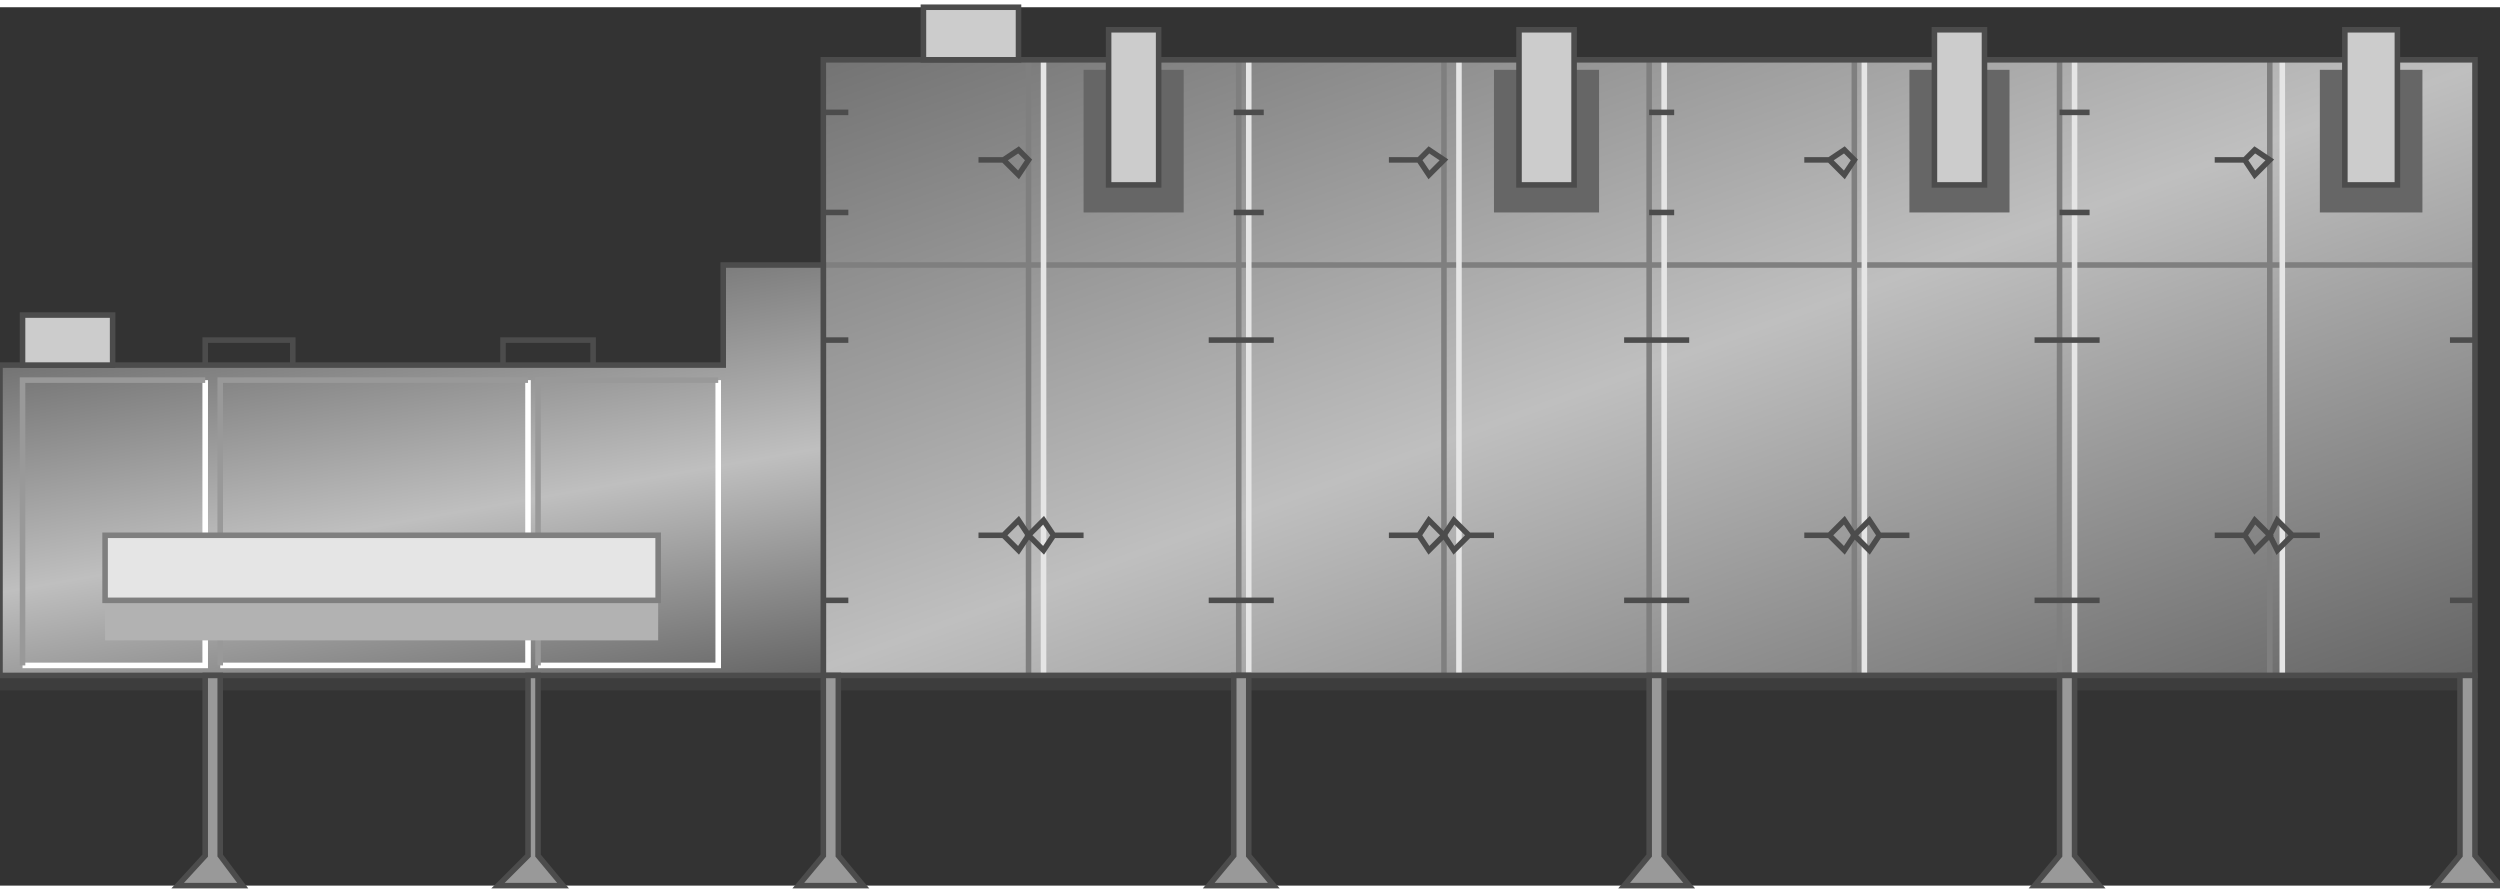 <!DOCTYPE svg PUBLIC "-//W3C//DTD SVG 1.1//EN" "http://www.w3.org/Graphics/SVG/1.1/DTD/svg11.dtd"><svg version="1.1" xmlns="http://www.w3.org/2000/svg" xmlns:xlink="http://www.w3.org/1999/xlink" width="112px" height="40px" viewBox="0 0 112.5 39.527" enable-background="new 0 0 112.5 39.527" xml:space="preserve">
<rect x="0" y="0" width="112.5" height="39.527" fill="#333333" stroke="none"/>
<g id="Group_BackGround">
	<path fill="#3D3D3D" d="M0,30.068v0.676h111.374v-0.676H0z" />
</g>
<g id="Group_Fittings">
	<linearGradient id="SVGID_1_" gradientUnits="userSpaceOnUse" x1="83.01" y1="40.391" x2="65.412" y2="-7.958">
		<stop offset="0.006" style="stop-color:#666666" />
		<stop offset="0.5" style="stop-color:#BFBFBF" />
		<stop offset="1" style="stop-color:#737373" />
	</linearGradient>
	<path fill="url(#SVGID_1_)" d="M37.049,30.068V2.365h74.325v27.702H37.049z" />
	<path fill="none" stroke="#7F7F7F" stroke-width="0.25" d="M37.049,11.6h74.325" />
	<path fill="none" stroke="#7F7F7F" stroke-width="0.25" d="M46.284,30.068V2.365" />
	<path fill="none" stroke="#E5E5E5" stroke-width="0.25" d="M46.959,30.068V2.365" />
	<path fill="none" stroke="#7F7F7F" stroke-width="0.25" d="M55.743,30.068V2.365" />
	<path fill="none" stroke="#E5E5E5" stroke-width="0.25" d="M56.194,30.068V2.365" />
	<path fill="none" stroke="#7F7F7F" stroke-width="0.25" d="M64.978,30.068V2.365" />
	<path fill="none" stroke="#E5E5E5" stroke-width="0.25" d="M65.653,30.068V2.365" />
	<path fill="none" stroke="#7F7F7F" stroke-width="0.25" d="M74.212,30.068V2.365" />
	<path fill="none" stroke="#E5E5E5" stroke-width="0.25" d="M74.887,30.068V2.365" />
	<path fill="none" stroke="#7F7F7F" stroke-width="0.25" d="M83.445,30.068V2.365" />
	<path fill="none" stroke="#E5E5E5" stroke-width="0.25" d="M83.896,30.068V2.365" />
	<path fill="none" stroke="#7F7F7F" stroke-width="0.25" d="M92.68,30.068V2.365" />
	<path fill="none" stroke="#E5E5E5" stroke-width="0.25" d="M93.355,30.068V2.365" />
	<path fill="none" stroke="#7F7F7F" stroke-width="0.25" d="M102.14,30.068V2.365" />
	<path fill="none" stroke="#E5E5E5" stroke-width="0.25" d="M102.703,30.068V2.365" />
	<path fill="none" stroke="#4C4C4C" stroke-width="0.25" d="M37.049,30.068V2.365h74.325v27.702H37.049" />
	<path fill="none" stroke="#4C4C4C" stroke-width="0.25" d="M37.049,9.235h1.126" />
	<path fill="none" stroke="#4C4C4C" stroke-width="0.25" d="M37.049,4.731h1.126" />
	<path fill="none" stroke="#4C4C4C" stroke-width="0.25" d="M44.032,6.87h1.126l0.676-0.451l0.45,0.451l-0.45,0.675L45.158,6.87" />
	<path fill="none" stroke="#4C4C4C" stroke-width="0.25" d="M55.518,9.235h1.351" />
	<path fill="none" stroke="#4C4C4C" stroke-width="0.25" d="M55.518,4.731h1.351" />
	<path fill="none" stroke="#4C4C4C" stroke-width="0.25" d="M62.5,6.87h1.352l0.45-0.451l0.676,0.451l-0.676,0.675l-0.45-0.675" />
	<path fill="none" stroke="#4C4C4C" stroke-width="0.25" d="M74.212,9.235h1.126" />
	<path fill="none" stroke="#4C4C4C" stroke-width="0.25" d="M74.212,4.731h1.126" />
	<path fill="none" stroke="#4C4C4C" stroke-width="0.25" d="M81.193,6.87h1.127l0.676-0.451l0.449,0.451l-0.449,0.675L82.32,6.87" />
	<path fill="none" stroke="#4C4C4C" stroke-width="0.25" d="M92.68,9.235h1.352" />
	<path fill="none" stroke="#4C4C4C" stroke-width="0.25" d="M92.68,4.731h1.352" />
	<path fill="none" stroke="#4C4C4C" stroke-width="0.25" d="M99.662,6.87h1.352l0.45-0.451l0.676,0.451l-0.676,0.675l-0.45-0.675" />
	<path fill="none" stroke="#4C4C4C" stroke-width="0.25" d="M37.049,26.69h1.126" />
	<path fill="none" stroke="#4C4C4C" stroke-width="0.25" d="M54.392,26.69h2.928" />
	<path fill="none" stroke="#4C4C4C" stroke-width="0.25" d="M37.049,14.978h1.126" />
	<path fill="none" stroke="#4C4C4C" stroke-width="0.25" d="M54.392,14.978h2.928" />
	<path fill="none" stroke="#4C4C4C" stroke-width="0.25" d="M44.032,23.762h1.126l0.676-0.676l0.45,0.676l-0.45,0.676l-0.676-0.676" />
	<path fill="none" stroke="#4C4C4C" stroke-width="0.25" d="M48.761,23.762H47.41l-0.45-0.676l-0.676,0.676l0.676,0.676l0.45-0.676" />
	<path fill="none" stroke="#4C4C4C" stroke-width="0.25" d="M73.086,26.69h2.928" />
	<path fill="none" stroke="#4C4C4C" stroke-width="0.25" d="M73.086,14.978h2.928" />
	<path fill="none" stroke="#4C4C4C" stroke-width="0.25" d="M62.5,23.762h1.352l0.45-0.676l0.676,0.676l-0.676,0.676l-0.45-0.676" />
	<path fill="none" stroke="#4C4C4C" stroke-width="0.25" d="M67.229,23.762h-1.126l-0.676-0.676l-0.45,0.676l0.45,0.676l0.676-0.676   " />
	<path fill="none" stroke="#4C4C4C" stroke-width="0.25" d="M91.555,26.69h2.928" />
	<path fill="none" stroke="#4C4C4C" stroke-width="0.25" d="M91.555,14.978h2.928" />
	<path fill="none" stroke="#4C4C4C" stroke-width="0.25" d="M81.193,23.762h1.127l0.676-0.676l0.449,0.676l-0.449,0.676   l-0.676-0.676" />
	<path fill="none" stroke="#4C4C4C" stroke-width="0.25" d="M85.924,23.762h-1.352l-0.451-0.676l-0.676,0.676l0.676,0.676   l0.451-0.676" />
	<path fill="none" stroke="#4C4C4C" stroke-width="0.25" d="M110.248,26.69h1.126" />
	<path fill="none" stroke="#4C4C4C" stroke-width="0.25" d="M110.248,14.978h1.126" />
	<path fill="none" stroke="#4C4C4C" stroke-width="0.25" d="M99.662,23.762h1.352l0.45-0.676l0.676,0.676l-0.676,0.676l-0.45-0.676" />
	<path fill="none" stroke="#4C4C4C" stroke-width="0.25" d="M104.393,23.762h-1.239l-0.676-0.676l-0.338,0.676l0.338,0.676   l0.676-0.676" />
</g>
<g id="Group_Dehydration_Inlet">
	<linearGradient id="SVGID_2_" gradientUnits="userSpaceOnUse" x1="20.663" y1="32.957" x2="17.157" y2="13.078">
		<stop offset="0.006" style="stop-color:#666666" />
		<stop offset="0.5" style="stop-color:#BFBFBF" />
		<stop offset="1" style="stop-color:#737373" />
	</linearGradient>
	<path fill="url(#SVGID_2_)" stroke="#4C4C4C" stroke-width="0.25" d="M0,16.104h32.545V11.6h4.504v18.468H0V16.104z" />
</g>
<g id="Group_Display">
	<path fill="none" stroke="#FFFFFF" stroke-width="0.25" d="M9.234,16.78v12.838H1.014" />
	<path fill="none" stroke="#999999" stroke-width="0.25" d="M9.234,16.78H1.014v12.838" />
	<path fill="none" stroke="#FFFFFF" stroke-width="0.25" d="M32.32,16.78v12.838h-8.108" />
	<path fill="none" stroke="#999999" stroke-width="0.25" d="M32.32,16.78h-8.108v12.838" />
	<path fill="none" stroke="#FFFFFF" stroke-width="0.25" d="M23.761,16.78v12.838H9.91" />
	<path fill="none" stroke="#999999" stroke-width="0.25" d="M23.761,16.78H9.91v12.838" />
	<path fill="#B2B2B2" d="M4.729,28.491h24.888V26.69H4.729V28.491z" />
	<path fill="#E5E5E5" stroke="#7F7F7F" stroke-width="0.25" d="M4.729,23.762h24.888v2.928H4.729V23.762z" />
	<path fill="none" stroke="#4C4C4C" stroke-width="0.25" d="M9.234,16.104v-1.126h3.941v1.126" />
	<path fill="none" stroke="#4C4C4C" stroke-width="0.25" d="M22.635,16.104v-1.126h4.054v1.126" />
</g>
<g id="Group_Level_Monitors">
	<path fill="#666666" d="M48.761,2.816h4.504v6.419h-4.504V2.816z" />
	<path fill="#666666" d="M67.229,2.816h4.729v6.419h-4.729V2.816z" />
	<path fill="#666666" d="M85.924,2.816h4.504v6.419h-4.504V2.816z" />
	<path fill="#666666" d="M104.393,2.816h4.616v6.419h-4.616V2.816z" />
</g>
<g id="Group_Level_Indicators">
	<path fill="#CCCCCC" stroke="#4C4C4C" stroke-width="0.25" d="M1.014,13.852h4.054v2.252H1.014V13.852z" />
	<path fill="#CCCCCC" stroke="#4C4C4C" stroke-width="0.25" d="M49.887,1.014h2.252v6.982h-2.252V1.014z" />
	<path fill="#CCCCCC" stroke="#4C4C4C" stroke-width="0.25" d="M68.355,1.014h2.479v6.982h-2.479V1.014z" />
	<path fill="#CCCCCC" stroke="#4C4C4C" stroke-width="0.25" d="M87.049,1.014h2.253v6.982h-2.253V1.014z" />
	<path fill="#CCCCCC" stroke="#4C4C4C" stroke-width="0.25" d="M105.518,1.014h2.365v6.982h-2.365V1.014z" />
	<path fill="#CCCCCC" stroke="#4C4C4C" stroke-width="0.25" d="M41.554,0h4.279v2.365h-4.279V0z" />
</g>
<g id="Group_Support_Structure">
	<path fill="#999999" stroke="#4C4C4C" stroke-width="0.25" d="M37.049,30.068v8.108l-1.126,1.352h2.928l-1.126-1.352v-8.108H37.049   z" />
	<path fill="#999999" stroke="#4C4C4C" stroke-width="0.25" d="M55.518,30.068v8.108l-1.126,1.352h2.928l-1.126-1.352v-8.108H55.518   z" />
	<path fill="#999999" stroke="#4C4C4C" stroke-width="0.25" d="M74.212,30.068v8.108l-1.126,1.352h2.928l-1.127-1.352v-8.108H74.212   z" />
	<path fill="#999999" stroke="#4C4C4C" stroke-width="0.25" d="M92.68,30.068v8.108l-1.125,1.352h2.928l-1.127-1.352v-8.108H92.68z" />
	<path fill="#999999" stroke="#4C4C4C" stroke-width="0.25" d="M110.698,30.068v8.108l-1.126,1.352h2.928l-1.126-1.352v-8.108   H110.698z" />
	<path fill="#999999" stroke="#4C4C4C" stroke-width="0.25" d="M23.761,30.068v8.108l-1.352,1.352h2.928l-1.126-1.352v-8.108H23.761   z" />
	<path fill="#999999" stroke="#4C4C4C" stroke-width="0.25" d="M9.234,30.068v8.108l-1.239,1.352h2.928L9.91,38.176v-8.108H9.234z" />
</g>
</svg>